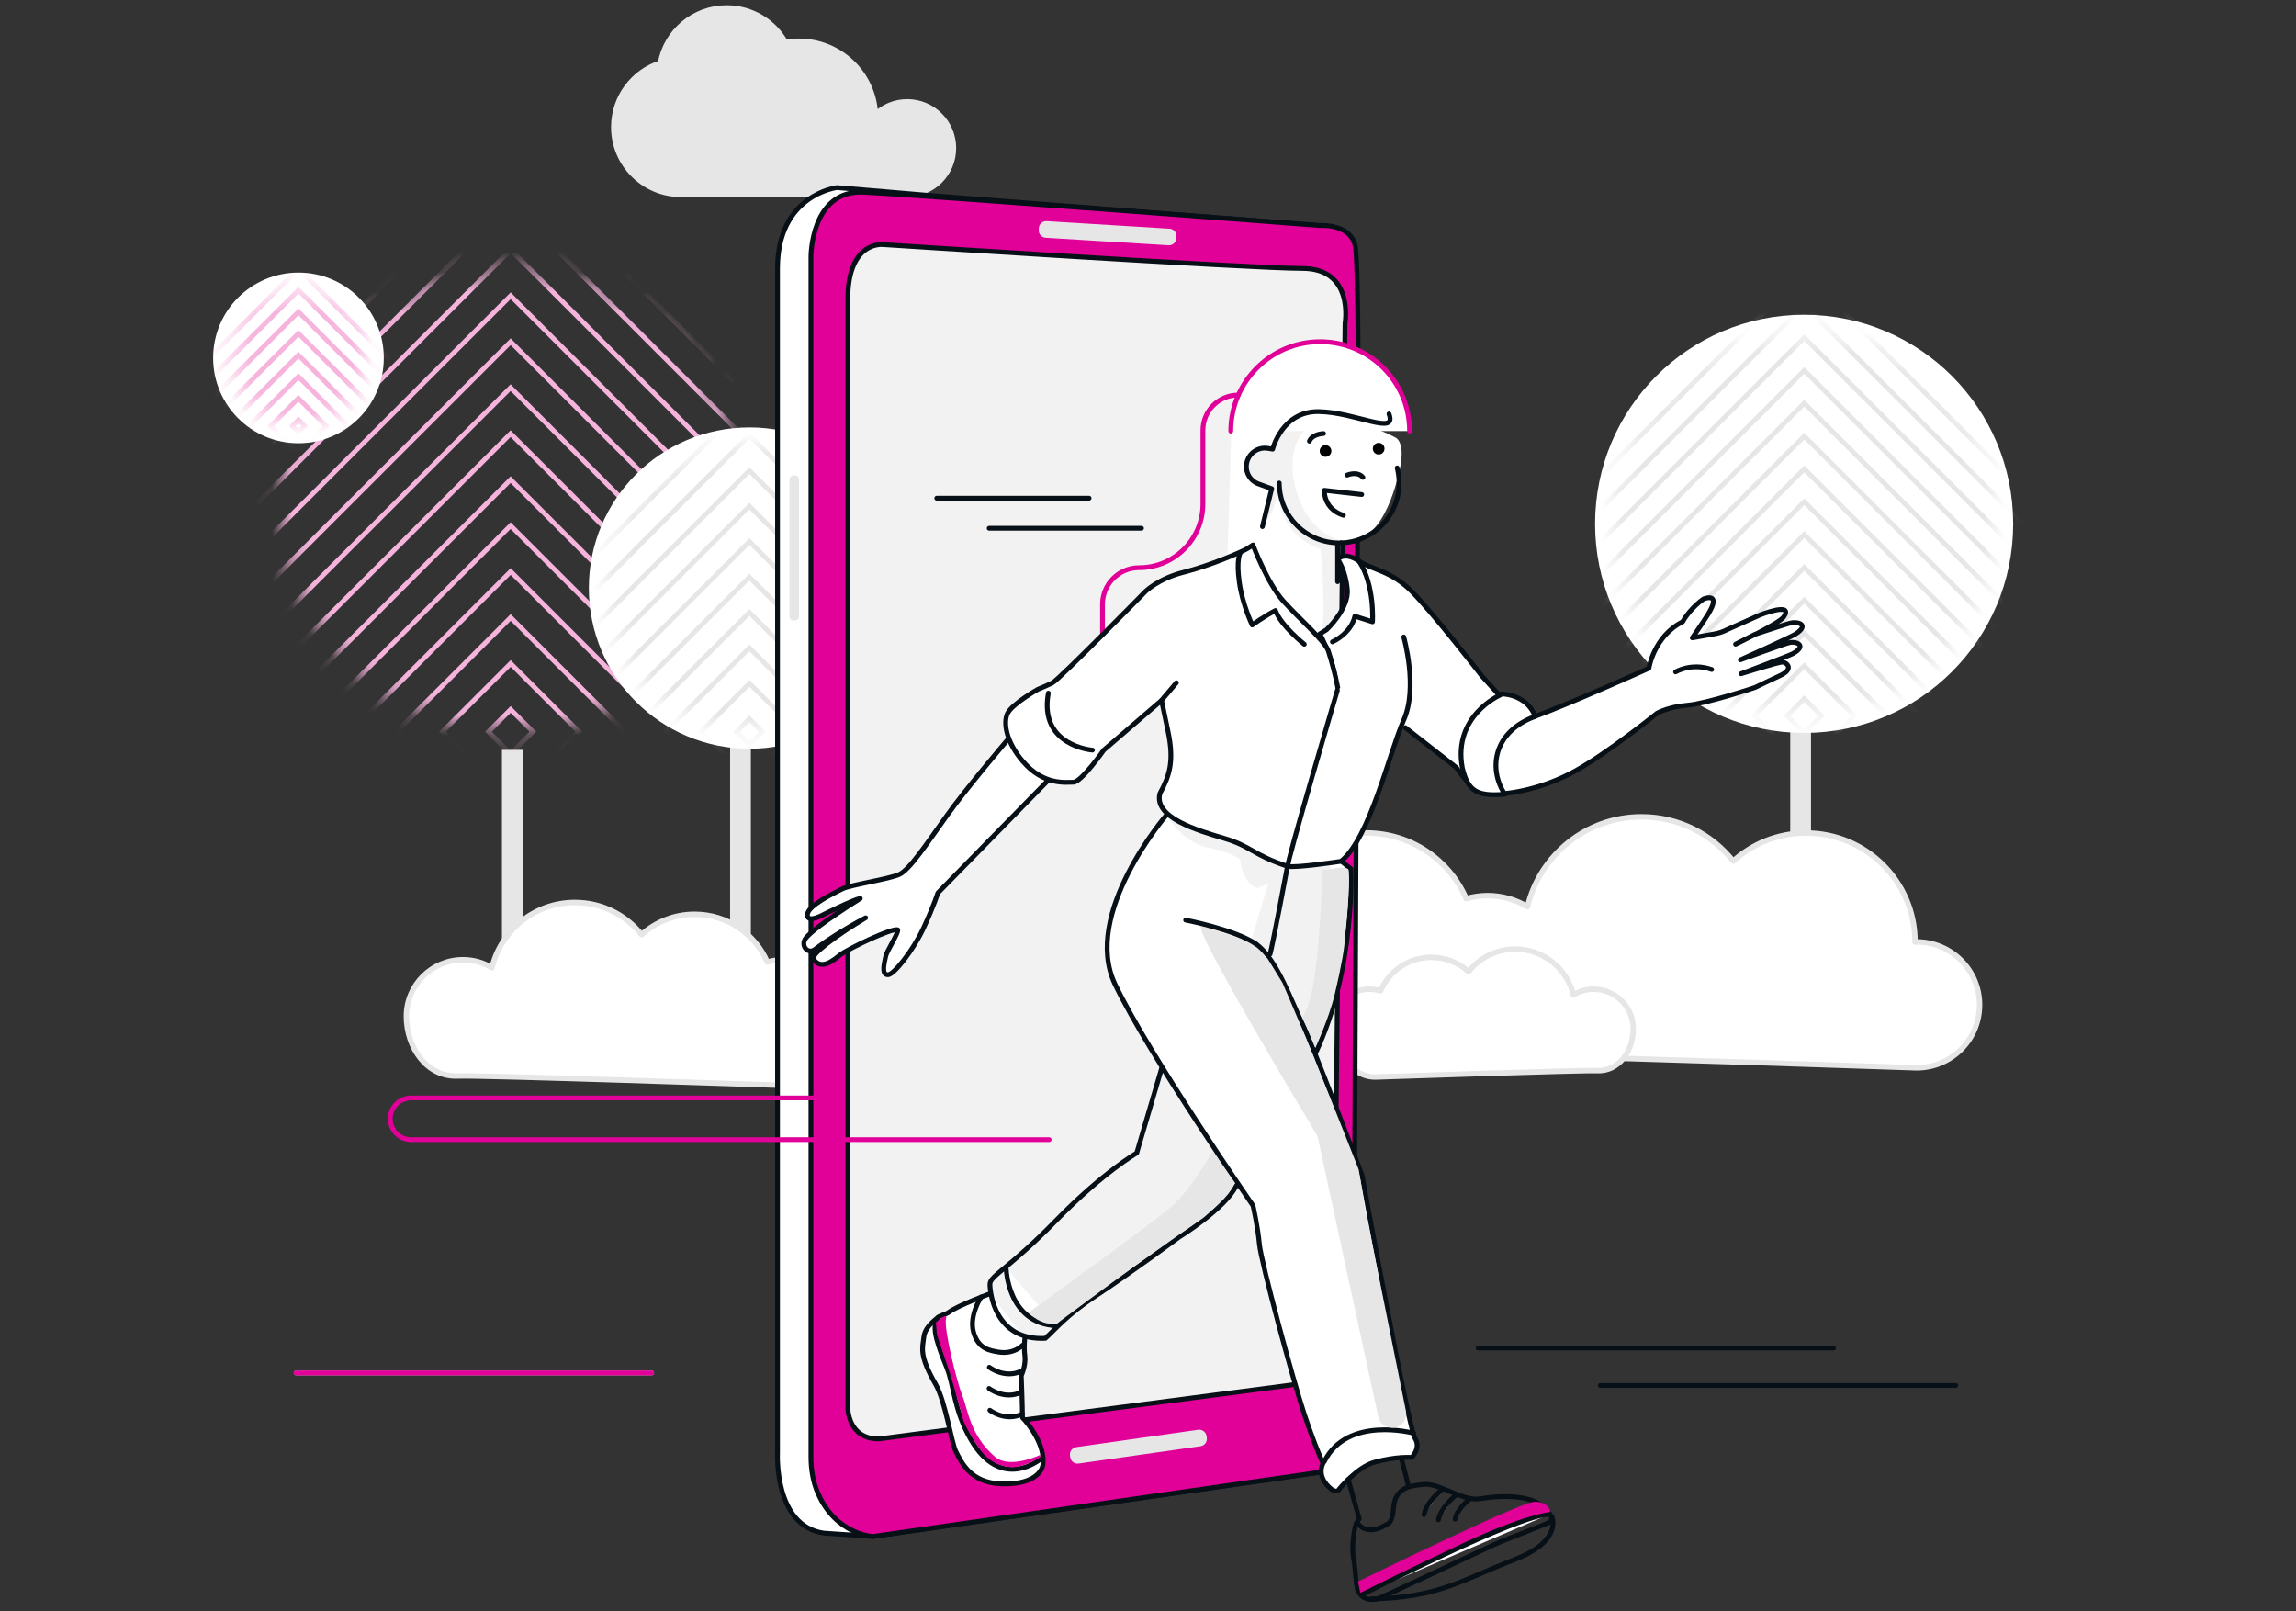 <svg width="114" height="80" viewBox="0 0 114 80" fill="none" xmlns="http://www.w3.org/2000/svg">
<rect x="0" y="0" width="114" height="80" fill="#333333" stroke="none"/>
<path d="M25.438 37.228V50.937" stroke="#E6E6E6" stroke-width="1.031" stroke-miterlimit="10"/>
<path d="M36.766 35.694V50.937" stroke="#E6E6E6" stroke-width="1.031" stroke-miterlimit="10"/>
<mask id="mask0_2827_15665" style="mask-type:luminance" maskUnits="userSpaceOnUse" x="13" y="13" width="24" height="24">
<path d="M25.354 36.324C31.692 36.324 36.829 31.187 36.829 24.849C36.829 18.512 31.692 13.374 25.354 13.374C19.017 13.374 13.879 18.512 13.879 24.849C13.879 31.187 19.017 36.324 25.354 36.324Z" fill="white"/>
</mask>
<g mask="url(#mask0_2827_15665)">
<path d="M25.355 7.834L-3.138 36.327L25.355 64.819L53.848 36.327L25.355 7.834Z" stroke="#F6B4DD" stroke-width="0.238" stroke-miterlimit="10"/>
<path d="M25.355 10.117L-0.855 36.327L25.355 62.536L51.565 36.327L25.355 10.117Z" stroke="#F6B4DD" stroke-width="0.238" stroke-miterlimit="10"/>
<path d="M25.355 12.4L1.428 36.327L25.355 60.253L49.282 36.327L25.355 12.4Z" stroke="#F6B4DD" stroke-width="0.238" stroke-miterlimit="10"/>
<path d="M25.355 14.683L3.711 36.327L25.355 57.97L46.999 36.327L25.355 14.683Z" stroke="#F6B4DD" stroke-width="0.238" stroke-miterlimit="10"/>
<path d="M25.355 16.966L5.994 36.327L25.355 55.687L44.715 36.327L25.355 16.966Z" stroke="#F6B4DD" stroke-width="0.238" stroke-miterlimit="10"/>
<path d="M25.352 19.246L8.272 36.327L25.352 53.407L42.433 36.327L25.352 19.246Z" stroke="#F6B4DD" stroke-width="0.238" stroke-miterlimit="10"/>
<path d="M25.352 21.529L10.555 36.327L25.352 51.124L40.15 36.327L25.352 21.529Z" stroke="#F6B4DD" stroke-width="0.238" stroke-miterlimit="10"/>
<path d="M25.352 23.812L12.838 36.327L25.352 48.841L37.867 36.327L25.352 23.812Z" stroke="#F6B4DD" stroke-width="0.238" stroke-miterlimit="10"/>
<path d="M25.352 26.095L15.121 36.327L25.352 46.558L35.584 36.327L25.352 26.095Z" stroke="#F6B4DD" stroke-width="0.238" stroke-miterlimit="10"/>
<path d="M25.355 28.375L17.404 36.327L25.355 44.278L33.306 36.327L25.355 28.375Z" stroke="#F6B4DD" stroke-width="0.238" stroke-miterlimit="10"/>
<path d="M25.355 30.658L19.687 36.327L25.355 41.995L31.023 36.327L25.355 30.658Z" stroke="#F6B4DD" stroke-width="0.238" stroke-miterlimit="10"/>
<path d="M25.355 32.941L21.97 36.327L25.355 39.712L28.74 36.327L25.355 32.941Z" stroke="#F6B4DD" stroke-width="0.238" stroke-miterlimit="10"/>
<path d="M25.355 35.224L24.253 36.327L25.355 37.429L26.457 36.327L25.355 35.224Z" stroke="#F6B4DD" stroke-width="0.238" stroke-miterlimit="10"/>
</g>
<path d="M37.214 36.32C41.148 36.32 44.337 33.131 44.337 29.196C44.337 25.262 41.148 22.073 37.214 22.073C33.279 22.073 30.09 25.262 30.09 29.196C30.09 33.131 33.279 36.32 37.214 36.32Z" fill="white" stroke="white" stroke-width="1.706" stroke-miterlimit="10"/>
<mask id="mask1_2827_15665" style="mask-type:luminance" maskUnits="userSpaceOnUse" x="30" y="22" width="15" height="15">
<path d="M37.21 36.324C41.146 36.324 44.337 33.133 44.337 29.197C44.337 25.26 41.146 22.069 37.21 22.069C33.273 22.069 30.082 25.26 30.082 29.197C30.082 33.133 33.273 36.324 37.21 36.324Z" fill="white"/>
</mask>
<g mask="url(#mask1_2827_15665)">
<path d="M37.212 19.847L20.735 36.325L37.212 52.802L53.69 36.325L37.212 19.847Z" stroke="#E6E6E6" stroke-width="0.238" stroke-miterlimit="10"/>
<path d="M37.21 21.611L22.494 36.328L37.21 51.044L51.926 36.328L37.21 21.611Z" stroke="#E6E6E6" stroke-width="0.238" stroke-miterlimit="10"/>
<path d="M37.21 23.367L24.252 36.325L37.21 49.282L50.167 36.325L37.21 23.367Z" stroke="#E6E6E6" stroke-width="0.238" stroke-miterlimit="10"/>
<path d="M37.209 25.128L26.013 36.325L37.209 47.521L48.406 36.325L37.209 25.128Z" stroke="#E6E6E6" stroke-width="0.238" stroke-miterlimit="10"/>
<path d="M37.213 26.887L27.775 36.325L37.213 45.763L46.65 36.325L37.213 26.887Z" stroke="#E6E6E6" stroke-width="0.238" stroke-miterlimit="10"/>
<path d="M37.21 28.651L29.533 36.328L37.21 44.004L44.886 36.328L37.21 28.651Z" stroke="#E6E6E6" stroke-width="0.238" stroke-miterlimit="10"/>
<path d="M37.209 30.407L31.291 36.325L37.209 42.243L43.127 36.325L37.209 30.407Z" stroke="#E6E6E6" stroke-width="0.238" stroke-miterlimit="10"/>
<path d="M37.21 32.168L33.053 36.325L37.21 40.481L41.366 36.325L37.21 32.168Z" stroke="#E6E6E6" stroke-width="0.238" stroke-miterlimit="10"/>
<path d="M37.212 33.927L34.815 36.325L37.212 38.723L39.611 36.325L37.212 33.927Z" stroke="#E6E6E6" stroke-width="0.238" stroke-miterlimit="10"/>
<path d="M37.209 35.691L36.573 36.328L37.209 36.964L37.846 36.328L37.209 35.691Z" stroke="#E6E6E6" stroke-width="0.238" stroke-miterlimit="10"/>
</g>
<path d="M14.819 21.153C16.688 21.153 18.203 19.638 18.203 17.77C18.203 15.901 16.688 14.386 14.819 14.386C12.951 14.386 11.436 15.901 11.436 17.77C11.436 19.638 12.951 21.153 14.819 21.153Z" fill="white" stroke="white" stroke-width="1.706" stroke-miterlimit="10"/>
<mask id="mask2_2827_15665" style="mask-type:luminance" maskUnits="userSpaceOnUse" x="11" y="14" width="8" height="8">
<path d="M14.819 21.153C16.688 21.153 18.203 19.638 18.203 17.77C18.203 15.901 16.688 14.386 14.819 14.386C12.951 14.386 11.436 15.901 11.436 17.77C11.436 19.638 12.951 21.153 14.819 21.153Z" fill="white"/>
</mask>
<g mask="url(#mask2_2827_15665)">
<path d="M14.818 13.334L6.996 21.156L14.818 28.978L22.64 21.156L14.818 13.334Z" stroke="#F6B4DD" stroke-width="0.238" stroke-miterlimit="10"/>
<path d="M14.818 14.405L8.07 21.153L14.818 27.901L21.566 21.153L14.818 14.405Z" stroke="#F6B4DD" stroke-width="0.238" stroke-miterlimit="10"/>
<path d="M14.818 15.482L9.144 21.156L14.818 26.83L20.492 21.156L14.818 15.482Z" stroke="#F6B4DD" stroke-width="0.238" stroke-miterlimit="10"/>
<path d="M14.818 16.553L10.218 21.153L14.818 25.753L19.418 21.153L14.818 16.553Z" stroke="#F6B4DD" stroke-width="0.238" stroke-miterlimit="10"/>
<path d="M14.818 17.63L11.293 21.156L14.818 24.681L18.343 21.156L14.818 17.63Z" stroke="#F6B4DD" stroke-width="0.238" stroke-miterlimit="10"/>
<path d="M14.818 18.701L12.367 21.153L14.818 23.604L17.269 21.153L14.818 18.701Z" stroke="#F6B4DD" stroke-width="0.238" stroke-miterlimit="10"/>
<path d="M14.815 19.776L13.438 21.153L14.815 22.53L16.192 21.153L14.815 19.776Z" stroke="#F6B4DD" stroke-width="0.238" stroke-miterlimit="10"/>
<path d="M14.818 20.85L14.515 21.153L14.818 21.456L15.121 21.153L14.818 20.85Z" stroke="#F6B4DD" stroke-width="0.238" stroke-miterlimit="10"/>
</g>
<path d="M89.404 32.235V46.76" stroke="#E6E6E6" stroke-width="1.031" stroke-miterlimit="10"/>
<path d="M89.578 35.535C94.84 35.535 99.105 31.27 99.105 26.008C99.105 20.746 94.84 16.48 89.578 16.48C84.316 16.48 80.051 20.746 80.051 26.008C80.051 31.27 84.316 35.535 89.578 35.535Z" fill="white" stroke="white" stroke-width="1.706" stroke-miterlimit="10"/>
<mask id="mask3_2827_15665" style="mask-type:luminance" maskUnits="userSpaceOnUse" x="80" y="16" width="20" height="20">
<path d="M89.582 35.539C94.846 35.539 99.113 31.272 99.113 26.008C99.113 20.744 94.846 16.477 89.582 16.477C84.318 16.477 80.051 20.744 80.051 26.008C80.051 31.272 84.318 35.539 89.582 35.539Z" fill="white"/>
</mask>
<g mask="url(#mask3_2827_15665)">
<path d="M89.585 13.502L67.548 35.538L89.585 57.575L111.621 35.538L89.585 13.502Z" stroke="#E6E6E6" stroke-width="0.238" stroke-miterlimit="10"/>
<path d="M89.588 15.131L69.181 35.538L89.588 55.945L109.994 35.538L89.588 15.131Z" stroke="#E6E6E6" stroke-width="0.238" stroke-miterlimit="10"/>
<path d="M89.585 16.761L70.807 35.538L89.585 54.315L108.362 35.538L89.585 16.761Z" stroke="#E6E6E6" stroke-width="0.238" stroke-miterlimit="10"/>
<path d="M89.585 18.393L72.437 35.541L89.585 52.689L106.733 35.541L89.585 18.393Z" stroke="#E6E6E6" stroke-width="0.238" stroke-miterlimit="10"/>
<path d="M89.585 20.02L74.066 35.538L89.585 51.056L105.103 35.538L89.585 20.02Z" stroke="#E6E6E6" stroke-width="0.238" stroke-miterlimit="10"/>
<path d="M89.585 21.652L75.696 35.541L89.585 49.43L103.473 35.541L89.585 21.652Z" stroke="#E6E6E6" stroke-width="0.238" stroke-miterlimit="10"/>
<path d="M89.585 23.279L77.325 35.538L89.585 47.797L101.844 35.538L89.585 23.279Z" stroke="#E6E6E6" stroke-width="0.238" stroke-miterlimit="10"/>
<path d="M89.585 24.911L78.955 35.541L89.585 46.171L100.215 35.541L89.585 24.911Z" stroke="#E6E6E6" stroke-width="0.238" stroke-miterlimit="10"/>
<path d="M89.585 26.538L80.585 35.538L89.585 44.538L98.585 35.538L89.585 26.538Z" stroke="#E6E6E6" stroke-width="0.238" stroke-miterlimit="10"/>
<path d="M89.585 28.17L82.214 35.541L89.585 42.912L96.955 35.541L89.585 28.17Z" stroke="#E6E6E6" stroke-width="0.238" stroke-miterlimit="10"/>
<path d="M89.585 29.797L83.844 35.538L89.585 41.279L95.326 35.538L89.585 29.797Z" stroke="#E6E6E6" stroke-width="0.238" stroke-miterlimit="10"/>
<path d="M89.585 31.429L85.473 35.541L89.585 39.653L93.697 35.541L89.585 31.429Z" stroke="#E6E6E6" stroke-width="0.238" stroke-miterlimit="10"/>
<path d="M89.584 33.056L87.102 35.538L89.584 38.02L92.066 35.538L89.584 33.056Z" stroke="#E6E6E6" stroke-width="0.238" stroke-miterlimit="10"/>
<path d="M89.585 34.688L88.732 35.541L89.585 36.394L90.437 35.541L89.585 34.688Z" stroke="#E6E6E6" stroke-width="0.238" stroke-miterlimit="10"/>
</g>
<path d="M73.388 66.929H91.038" stroke="#081017" stroke-width="0.238" stroke-linecap="round" stroke-linejoin="round"/>
<path d="M79.456 68.786H97.107" stroke="#081017" stroke-width="0.238" stroke-linecap="round" stroke-linejoin="round"/>
<path d="M14.704 68.163H32.355" stroke="#F6B4DD" stroke-width="0.238" stroke-linecap="round" stroke-linejoin="round"/>
<path d="M14.704 68.163H32.355" stroke="#E10098" stroke-width="0.238" stroke-linecap="round" stroke-linejoin="round"/>
<path d="M32.795 3.133C33.077 1.575 34.441 0.393 36.079 0.393C37.333 0.393 38.427 1.083 38.998 2.106C39.217 2.066 39.439 2.047 39.665 2.047C41.712 2.047 43.377 3.661 43.465 5.688C43.877 5.299 44.432 5.057 45.043 5.057C46.312 5.057 47.34 6.084 47.34 7.354C47.34 8.623 46.312 9.65 45.043 9.65H33.814C31.97 9.65 30.475 8.155 30.475 6.31C30.475 4.819 31.45 3.558 32.799 3.129L32.795 3.133Z" fill="#E6E6E6" stroke="#E6E6E6" stroke-width="0.27" stroke-linecap="round" stroke-linejoin="round"/>
<path d="M95.163 46.772C95.135 46.772 95.112 46.772 95.084 46.772V46.764C95.084 43.778 92.664 41.358 89.677 41.358C88.285 41.358 87.016 41.886 86.056 42.75C84.989 41.41 83.347 40.553 81.503 40.553C78.758 40.553 76.454 42.457 75.843 45.015C75.264 44.67 74.589 44.464 73.863 44.464C73.495 44.464 73.138 44.519 72.8 44.614C71.972 42.699 70.064 41.354 67.842 41.354C66.45 41.354 65.181 41.882 64.221 42.746C63.154 41.406 61.512 40.549 59.668 40.549C56.923 40.549 54.618 42.453 54.008 45.011C53.428 44.666 52.754 44.46 52.028 44.46C49.894 44.46 48.165 46.189 48.165 48.323C48.165 50.457 49.569 52.508 51.699 52.392C53.016 52.325 73.324 53.015 73.324 53.015C74.018 53.015 74.657 52.785 75.176 52.404C80.293 52.508 95.163 53.015 95.163 53.015C96.888 53.015 98.289 51.615 98.289 49.89C98.289 48.164 96.888 46.764 95.163 46.764V46.772Z" fill="white" stroke="#E6E6E6" stroke-width="0.27" stroke-linecap="round" stroke-linejoin="round"/>
<path d="M54.361 49.334C54.361 49.334 54.325 49.334 54.305 49.334C54.305 49.334 54.305 49.33 54.305 49.326C54.305 47.157 52.544 45.396 50.374 45.396C49.363 45.396 48.439 45.78 47.741 46.407C46.963 45.431 45.77 44.809 44.429 44.809C42.43 44.809 40.756 46.193 40.312 48.053C39.891 47.799 39.4 47.653 38.872 47.653C38.602 47.653 38.344 47.692 38.099 47.764C37.496 46.367 36.107 45.392 34.489 45.392C33.478 45.392 32.553 45.776 31.855 46.403C31.078 45.427 29.884 44.805 28.543 44.805C26.544 44.805 24.87 46.189 24.426 48.049C24.006 47.795 23.514 47.649 22.986 47.649C21.436 47.649 20.178 48.906 20.178 50.457C20.178 52.008 21.198 53.499 22.748 53.42C23.704 53.368 38.479 53.872 38.479 53.872C38.983 53.872 39.447 53.705 39.824 53.428C43.544 53.503 54.361 53.872 54.361 53.872C55.618 53.872 56.638 52.852 56.638 51.595C56.638 50.338 55.618 49.319 54.361 49.319V49.334Z" fill="white" stroke="#E6E6E6" stroke-width="0.27" stroke-linecap="round" stroke-linejoin="round"/>
<path d="M57.153 50.286C57.153 50.286 57.181 50.286 57.193 50.286C57.193 50.286 57.193 50.286 57.193 50.282C57.193 48.763 58.426 47.53 59.945 47.53C60.655 47.53 61.302 47.799 61.79 48.24C62.333 47.557 63.17 47.121 64.11 47.121C65.51 47.121 66.68 48.089 66.994 49.394C67.287 49.215 67.632 49.112 68.001 49.112C68.188 49.112 68.37 49.14 68.545 49.192C68.969 48.216 69.941 47.53 71.071 47.53C71.781 47.53 72.428 47.799 72.916 48.24C73.459 47.557 74.296 47.121 75.236 47.121C76.636 47.121 77.806 48.089 78.12 49.394C78.413 49.215 78.758 49.112 79.127 49.112C80.214 49.112 81.094 49.993 81.094 51.08C81.094 52.166 80.38 53.209 79.294 53.154C78.623 53.118 68.279 53.471 68.279 53.471C67.926 53.471 67.601 53.356 67.335 53.162C64.729 53.214 57.153 53.471 57.153 53.471C56.273 53.471 55.559 52.757 55.559 51.877C55.559 50.996 56.273 50.282 57.153 50.282V50.286Z" fill="white" stroke="#E6E6E6" stroke-width="0.27" stroke-linecap="round" stroke-linejoin="round"/>
<path d="M65.974 22.743C66.094 22.743 66.192 22.646 66.192 22.525C66.192 22.405 66.094 22.307 65.974 22.307C65.853 22.307 65.756 22.405 65.756 22.525C65.756 22.646 65.853 22.743 65.974 22.743Z" fill="black"/>
<path d="M67.275 63.26L67.192 72.855L43.334 76.282L40.903 76.115C38.424 75.762 38.606 72.149 38.606 72.149V13.327C38.606 9.666 41.557 9.313 41.557 9.313L45.992 9.69L65.538 11.205" fill="white"/>
<path d="M67.275 63.26L67.192 72.855L43.334 76.282L40.903 76.115C38.424 75.762 38.606 72.149 38.606 72.149V13.327C38.606 9.666 41.557 9.313 41.557 9.313L45.992 9.69L65.538 11.205" stroke="#081017" stroke-width="0.238" stroke-linecap="round" stroke-linejoin="round"/>
<path d="M40.621 74.16C40.367 73.585 40.264 72.954 40.264 72.324V12.732C40.264 12.732 40.264 9.424 42.862 9.543C45.46 9.662 65.542 11.197 65.542 11.197C65.542 11.197 67.196 11.078 67.315 12.379C67.434 13.68 67.434 18.285 67.434 18.285L67.196 72.855L43.338 76.282C43.338 76.282 41.517 76.195 40.625 74.164L40.621 74.16Z" fill="#E10098" stroke="#081017" stroke-width="0.238" stroke-linecap="round" stroke-linejoin="round"/>
<path d="M39.462 23.6H39.411C39.295 23.6 39.201 23.694 39.201 23.81V30.597C39.201 30.713 39.295 30.807 39.411 30.807H39.462C39.579 30.807 39.673 30.713 39.673 30.597V23.81C39.673 23.694 39.579 23.6 39.462 23.6Z" fill="#E6E6E6"/>
<path d="M58.07 11.354L51.969 10.98C51.765 10.968 51.59 11.123 51.578 11.326L51.573 11.413C51.56 11.617 51.715 11.792 51.918 11.804L58.019 12.177C58.223 12.19 58.398 12.035 58.41 11.832L58.415 11.744C58.428 11.541 58.273 11.366 58.07 11.354Z" fill="#E6E6E6"/>
<path d="M59.491 70.984L53.439 71.846C53.238 71.874 53.097 72.061 53.126 72.263L53.139 72.349C53.167 72.551 53.354 72.691 53.556 72.662L59.607 71.801C59.809 71.772 59.949 71.586 59.92 71.384L59.908 71.297C59.879 71.096 59.692 70.956 59.491 70.984Z" fill="#E6E6E6"/>
<path d="M43.631 71.439L66.192 68.488L66.783 16.044C66.783 16.044 67.255 13.327 64.657 13.327C62.059 13.327 43.869 12.145 43.869 12.145C43.869 12.145 42.096 11.907 42.096 14.862V69.904C42.096 69.904 42.096 71.439 43.631 71.439Z" fill="#F2F2F2" stroke="#081017" stroke-width="0.238" stroke-linecap="round" stroke-linejoin="round"/>
<path d="M62.52 19.788L61.147 21.085L60.945 27.697L62.214 27.047C62.214 27.047 63.182 29.958 65.066 31.18C65.371 31.56 65.193 31.838 65.55 31.473C65.907 31.108 65.574 27.265 65.574 27.265C65.574 27.265 63.487 26.654 63.487 24.365C63.031 26.198 62.698 25.865 62.698 25.865L63.142 24.262C63.142 24.262 61.401 23.957 62.111 22.584C62.543 22.152 63.19 22.299 63.19 22.299L64.066 20.145L62.516 19.788H62.52Z" fill="white"/>
<path d="M46.511 24.734H54.075" stroke="#081017" stroke-width="0.238" stroke-linecap="round" stroke-linejoin="round"/>
<path d="M49.113 26.226H56.677" stroke="#081017" stroke-width="0.238" stroke-linecap="round" stroke-linejoin="round"/>
<path d="M69.31 21.736C69.31 21.736 69.786 21.954 69.508 23.259C69.231 24.564 68.342 27.59 66.224 26.718C64.106 25.845 63.416 21.89 65.177 21.141C66.938 20.391 69.31 21.736 69.31 21.736Z" fill="white"/>
<path d="M61.111 21.403C61.111 18.951 63.098 16.964 65.549 16.964C68.001 16.964 69.988 18.951 69.988 21.403" fill="white"/>
<path d="M61.111 21.403C61.111 18.951 63.098 16.964 65.549 16.964C68.001 16.964 69.988 18.951 69.988 21.403" stroke="#E10098" stroke-width="0.238" stroke-linecap="round" stroke-linejoin="round"/>
<path d="M58.021 40.596C58.021 40.596 58.684 41.81 59.977 42.08C61.27 42.349 61.571 42.679 61.571 42.679C61.571 42.679 61.686 43.9 62.448 44.087L62.975 43.877L62.138 46.637L58.87 43.119C58.87 43.119 57.764 41.068 58.017 40.592L58.021 40.596Z" fill="white"/>
<path d="M54.741 32.322V30.002C54.741 28.998 55.554 28.185 56.558 28.185C58.307 28.185 59.727 26.765 59.727 25.016V21.363C59.727 20.399 60.508 19.614 61.476 19.614" stroke="#E10098" stroke-width="0.238" stroke-linecap="round" stroke-linejoin="round"/>
<path d="M65.319 52.289C67.311 48.069 67.073 43.13 67.073 43.13C67.073 43.13 66.331 42.587 66.124 42.25" fill="white"/>
<path d="M65.319 52.289C67.311 48.069 67.073 43.13 67.073 43.13C67.073 43.13 66.331 42.587 66.124 42.25" stroke="#081017" stroke-width="0.238" stroke-linecap="round" stroke-linejoin="round"/>
<path d="M69.778 36.126L72.324 38.117C72.324 38.117 73.106 39.434 74.061 39.434C75.017 39.434 76.624 39.152 78.214 38.276C79.809 37.399 82.276 35.408 82.276 35.408C82.276 35.408 82.835 35.091 83.787 35.011C84.739 34.932 87.131 34.135 87.131 34.135C87.131 34.135 88.206 33.619 88.353 33.556C89.15 33.199 88.67 32.87 88.491 32.87C88.313 32.87 86.445 33.449 86.445 33.449C86.445 33.449 88.848 32.548 89.023 32.449C89.741 32.041 89.189 31.846 88.892 31.894C88.686 31.926 86.413 32.758 86.413 32.758C86.413 32.758 88.932 31.628 89.162 31.473C89.891 30.989 89.213 30.843 88.884 30.934C88.555 31.025 87.135 31.493 87.135 31.493L86.175 31.981C86.175 31.981 88.341 30.954 88.563 30.629C89.09 29.859 87.393 30.529 87.393 30.529L85.758 31.259C85.568 31.358 85.366 31.426 85.156 31.465L84.025 31.668C84.025 31.668 84.58 30.87 84.822 30.474C85.497 29.359 84.584 29.736 84.584 29.736C84.584 29.736 83.946 30.157 83.545 30.87C82.113 31.588 81.871 33.179 81.871 33.179C81.871 33.179 77.968 34.932 76.219 35.567C75.263 34.532 74.387 34.452 74.387 34.452L73.59 33.576C73.59 33.576 71.122 30.391 70.087 29.355C69.052 28.32 68.175 28.32 67.457 27.844C66.74 27.368 66.422 27.765 66.422 27.765C66.422 27.765 66.819 28.324 66.898 29.276C66.978 30.228 65.863 31.267 65.863 31.267L65.534 31.469C65.534 31.469 66.367 32.996 66.367 34.377" fill="white"/>
<path d="M69.778 36.126L72.324 38.117C72.324 38.117 73.106 39.434 74.061 39.434C75.017 39.434 76.624 39.152 78.214 38.276C79.809 37.399 82.276 35.408 82.276 35.408C82.276 35.408 82.835 35.091 83.787 35.011C84.739 34.932 87.131 34.135 87.131 34.135C87.131 34.135 88.206 33.619 88.353 33.556C89.15 33.199 88.67 32.87 88.491 32.87C88.313 32.87 86.445 33.449 86.445 33.449C86.445 33.449 88.848 32.548 89.023 32.449C89.741 32.041 89.189 31.846 88.892 31.894C88.686 31.926 86.413 32.758 86.413 32.758C86.413 32.758 88.932 31.628 89.162 31.473C89.891 30.989 89.213 30.843 88.884 30.934C88.555 31.025 87.135 31.493 87.135 31.493L86.175 31.981C86.175 31.981 88.341 30.954 88.563 30.629C89.09 29.859 87.393 30.529 87.393 30.529L85.758 31.259C85.568 31.358 85.366 31.426 85.156 31.465L84.025 31.668C84.025 31.668 84.58 30.87 84.822 30.474C85.497 29.359 84.584 29.736 84.584 29.736C84.584 29.736 83.946 30.157 83.545 30.87C82.113 31.588 81.871 33.179 81.871 33.179C81.871 33.179 77.968 34.932 76.219 35.567C75.263 34.532 74.387 34.452 74.387 34.452L73.59 33.576C73.59 33.576 71.122 30.391 70.087 29.355C69.052 28.32 68.175 28.32 67.457 27.844C66.74 27.368 66.422 27.765 66.422 27.765C66.422 27.765 66.819 28.324 66.898 29.276C66.978 30.228 65.863 31.267 65.863 31.267L65.534 31.469C65.534 31.469 66.367 32.996 66.367 34.377" stroke="#081017" stroke-width="0.238" stroke-linecap="round" stroke-linejoin="round"/>
<path d="M49.161 64.228C49.161 64.228 47.582 64.799 47.102 65.156C46.983 65.243 46.706 65.307 46.587 65.398C46.23 65.676 45.912 65.981 45.869 66.386C45.809 66.925 45.619 67.278 46.46 68.734C46.932 69.551 47.245 71.633 47.455 72.05C47.749 72.637 48.201 73.609 49.692 73.668C51.184 73.728 51.727 73.144 51.782 72.712C51.906 71.756 51.065 70.681 50.767 70.384C50.767 69.844 50.708 68.294 50.708 68.294C50.708 68.294 50.946 67.794 50.886 67.318C50.827 66.842 50.886 66.441 50.886 66.441" fill="white"/>
<path d="M49.161 64.228C49.161 64.228 47.582 64.799 47.102 65.156C46.983 65.243 46.706 65.307 46.587 65.398C46.23 65.676 45.912 65.981 45.869 66.386C45.809 66.925 45.619 67.278 46.46 68.734C46.932 69.551 47.245 71.633 47.455 72.05C47.749 72.637 48.201 73.609 49.692 73.668C51.184 73.728 51.727 73.144 51.782 72.712C51.906 71.756 51.065 70.681 50.767 70.384C50.767 69.844 50.708 68.294 50.708 68.294C50.708 68.294 50.946 67.794 50.886 67.318C50.827 66.842 50.886 66.441 50.886 66.441" stroke="#081017" stroke-width="0.238" stroke-linecap="round" stroke-linejoin="round"/>
<path d="M50.069 36.681C50.069 36.681 47.998 39.109 47.003 40.505C46.007 41.897 45.17 43.174 44.655 43.412C44.139 43.65 42.227 43.928 41.827 44.13C41.426 44.332 40.165 44.935 40.093 45.372C40.018 45.855 40.791 45.455 40.791 45.455C40.791 45.455 42.398 44.646 42.715 44.606C40.775 45.84 40.276 46.276 40.034 46.546C39.705 46.91 40.101 47.414 40.458 47.137C40.815 46.859 41.807 46.181 42.981 45.566C41.509 46.443 40.248 47.402 40.383 47.609C40.775 48.2 41.374 47.676 41.715 47.41C42.124 47.093 44.333 46.042 44.575 46.165C44.615 46.324 44.016 47.24 43.976 47.478C43.937 47.716 43.715 48.41 44.095 48.394C44.385 48.382 45.329 47.2 45.849 46.086C46.368 44.971 46.566 44.332 46.566 44.332L52.139 38.641" fill="white"/>
<path d="M50.069 36.681C50.069 36.681 47.998 39.109 47.003 40.505C46.007 41.897 45.17 43.174 44.655 43.412C44.139 43.65 42.227 43.928 41.827 44.13C41.426 44.332 40.165 44.935 40.093 45.372C40.018 45.855 40.791 45.455 40.791 45.455C40.791 45.455 42.398 44.646 42.715 44.606C40.775 45.84 40.276 46.276 40.034 46.546C39.705 46.91 40.101 47.414 40.458 47.137C40.815 46.859 41.807 46.181 42.981 45.566C41.509 46.443 40.248 47.402 40.383 47.609C40.775 48.2 41.374 47.676 41.715 47.41C42.124 47.093 44.333 46.042 44.575 46.165C44.615 46.324 44.016 47.24 43.976 47.478C43.937 47.716 43.715 48.41 44.095 48.394C44.385 48.382 45.329 47.2 45.849 46.086C46.368 44.971 46.566 44.332 46.566 44.332L52.139 38.641" stroke="#081017" stroke-width="0.238" stroke-linecap="round" stroke-linejoin="round"/>
<path d="M57.922 40.458C57.922 40.458 53.69 45.364 55.364 48.866C57.038 52.369 62.214 59.857 62.214 59.857C62.214 59.857 62.452 60.892 62.531 61.769C62.611 62.646 64.205 68.54 64.76 70.21C65.32 71.883 65.692 72.653 65.692 72.653C65.692 72.653 65.395 73.157 65.875 73.712C66.355 74.267 66.498 73.926 66.498 73.926C66.498 73.926 67.382 72.835 68.243 72.597C69.341 72.292 70.095 72.359 70.095 72.359C70.095 72.359 70.571 71.883 70.254 71.403C69.936 70.924 67.624 58.342 67.624 58.342C67.624 58.342 65.157 51.813 64.677 50.858C64.197 49.902 63.404 47.593 62.369 46.875" fill="white"/>
<path d="M57.922 40.458C57.922 40.458 53.69 45.364 55.364 48.866C57.038 52.369 62.214 59.857 62.214 59.857C62.214 59.857 62.452 60.892 62.531 61.769C62.611 62.646 64.205 68.54 64.76 70.21C65.32 71.883 65.692 72.653 65.692 72.653C65.692 72.653 65.395 73.157 65.875 73.712C66.355 74.267 66.498 73.926 66.498 73.926C66.498 73.926 67.382 72.835 68.243 72.597C69.341 72.292 70.095 72.359 70.095 72.359C70.095 72.359 70.571 71.883 70.254 71.403C69.936 70.924 67.624 58.342 67.624 58.342C67.624 58.342 65.157 51.813 64.677 50.858C64.197 49.902 63.404 47.593 62.369 46.875" stroke="#081017" stroke-width="0.238" stroke-linecap="round" stroke-linejoin="round"/>
<path d="M63.876 42.992C62.206 42.437 62.134 42.02 60.778 41.619C59.421 41.219 57.276 40.584 57.593 39.39C58.069 38.514 58.311 37.796 57.989 36.285L57.672 34.773L54.804 37.24C54.804 37.24 53.69 38.835 53.293 38.835C52.897 38.835 51.814 38.998 50.786 37.8C49.973 36.856 49.791 35.888 50.029 35.412C50.267 34.936 51.54 34.218 51.54 34.218C51.54 34.218 51.619 34.186 51.734 34.139C51.877 34.079 52.08 33.988 52.258 33.901C52.575 33.742 56.875 29.363 56.875 29.363C56.875 29.363 57.514 28.725 58.787 28.407C60.06 28.09 61.734 27.372 61.972 27.213L62.21 27.055C62.21 27.055 62.928 28.966 63.721 29.843C64.514 30.72 65.803 31.85 65.95 32.31C67.62 37.506 65.712 39.715 65.712 39.715C65.712 39.715 65.783 42.52 63.872 43L63.876 42.992Z" fill="white" stroke="#081017" stroke-width="0.238" stroke-linecap="round" stroke-linejoin="round"/>
<path d="M54.241 37.241C54.241 37.241 51.572 37.042 52.052 34.413L54.241 37.241Z" fill="white"/>
<path d="M54.241 37.241C54.241 37.241 51.572 37.042 52.052 34.413" stroke="#081017" stroke-width="0.238" stroke-linecap="round" stroke-linejoin="round"/>
<path d="M70.186 71.154C70.186 71.154 66.886 70.265 65.752 72.566L70.186 71.154Z" fill="white"/>
<path d="M70.186 71.154C70.186 71.154 66.886 70.265 65.752 72.566" stroke="#081017" stroke-width="0.238" stroke-linecap="round" stroke-linejoin="round"/>
<path d="M57.684 53.015L56.439 57.247C56.439 57.247 54.765 58.203 52.437 60.591C50.108 62.979 49.152 63.34 49.152 63.756C49.152 64.173 49.39 66.564 51.901 66.445C52.377 66.029 52.916 65.311 54.467 64.296C56.018 63.28 58.529 61.428 58.529 61.428C58.529 61.428 60.845 60 61.381 58.866" stroke="#081017" stroke-width="0.238" stroke-linecap="round" stroke-linejoin="round"/>
<path d="M46.586 65.398C46.17 65.846 46.642 66.981 47.003 67.877C47.364 68.773 47.36 70.003 48.197 71.459C49.72 74.108 51.695 72.415 51.695 72.415" fill="white"/>
<path d="M46.586 65.398C46.17 65.846 46.642 66.981 47.003 67.877C47.364 68.773 47.36 70.003 48.197 71.459C49.72 74.108 51.695 72.415 51.695 72.415" stroke="#081017" stroke-width="0.238" stroke-linecap="round" stroke-linejoin="round"/>
<path d="M48.712 64.394C48.712 64.394 48.109 65.311 48.335 66.132C48.573 67.001 49.192 67.052 49.541 67.12C50.334 67.266 50.771 66.79 50.771 66.79" stroke="#081017" stroke-width="0.238" stroke-linecap="round" stroke-linejoin="round"/>
<path d="M49.121 67.881C49.121 67.881 49.898 68.48 50.735 68.06L49.121 67.881Z" fill="white"/>
<path d="M49.121 67.881C49.121 67.881 49.898 68.48 50.735 68.06" stroke="#081017" stroke-width="0.238" stroke-linecap="round" stroke-linejoin="round"/>
<path d="M49.109 68.932C49.109 68.932 49.886 69.531 50.723 69.111L49.109 68.932Z" fill="white"/>
<path d="M49.109 68.932C49.109 68.932 49.886 69.531 50.723 69.111" stroke="#081017" stroke-width="0.238" stroke-linecap="round" stroke-linejoin="round"/>
<path d="M49.148 70.015C49.148 70.015 49.926 70.614 50.763 70.194L49.148 70.015Z" fill="white"/>
<path d="M49.148 70.015C49.148 70.015 49.926 70.614 50.763 70.194" stroke="#081017" stroke-width="0.238" stroke-linecap="round" stroke-linejoin="round"/>
<path d="M66.942 73.454L67.489 75.402C67.489 75.402 67.438 75.469 67.37 75.58C67.219 75.826 67.109 76.909 67.192 77.282C67.311 77.821 67.311 78.749 67.43 78.987C67.549 79.225 67.803 79.499 68.358 79.388C68.608 79.336 74.089 76.707 74.541 76.532C75.541 76.143 76.156 75.894 76.509 75.755C77.009 75.56 77.314 75.477 76.687 74.866C76.061 74.255 74.835 74.267 74.121 74.327C73.407 74.386 73.284 74.565 72.388 74.208C71.491 73.851 71.111 73.644 70.631 73.704C70.151 73.763 69.409 73.787 69.223 74.628C69.155 74.926 69.223 75.584 68.806 75.703C68.806 75.703 68.001 76.282 67.446 75.675" stroke="#081017" stroke-width="0.238" stroke-linecap="round" stroke-linejoin="round"/>
<path d="M76.949 75.175C75.426 75.175 67.636 79.165 67.636 79.165L76.949 75.175Z" fill="white"/>
<path d="M76.949 75.175C75.426 75.175 67.636 79.165 67.636 79.165" stroke="#081017" stroke-width="0.238" stroke-linecap="round" stroke-linejoin="round"/>
<path d="M77.044 75.282C77.044 75.282 77.643 76.488 75.192 77.432C72.57 78.444 71.404 79.332 68.076 79.383" stroke="#081017" stroke-width="0.238" stroke-linecap="round" stroke-linejoin="round"/>
<path d="M72.931 74.454C72.931 74.454 72.34 74.926 72.245 75.425L72.931 74.454Z" fill="white"/>
<path d="M72.931 74.454C72.931 74.454 72.34 74.926 72.245 75.425" stroke="#081017" stroke-width="0.238" stroke-linecap="round" stroke-linejoin="round"/>
<path d="M72.285 74.231C72.285 74.231 71.539 74.83 71.42 75.457L72.285 74.231Z" fill="white"/>
<path d="M72.285 74.231C72.285 74.231 71.539 74.83 71.42 75.457" stroke="#081017" stroke-width="0.238" stroke-linecap="round" stroke-linejoin="round"/>
<path d="M71.567 73.974C71.567 73.974 70.821 74.573 70.702 75.199L71.567 73.974Z" fill="white"/>
<path d="M71.567 73.974C71.567 73.974 70.821 74.573 70.702 75.199" stroke="#081017" stroke-width="0.238" stroke-linecap="round" stroke-linejoin="round"/>
<path d="M69.575 72.375L69.936 73.791" stroke="#081017" stroke-width="0.238" stroke-linecap="round" stroke-linejoin="round"/>
<path d="M69.699 31.624C69.699 31.624 70.417 34.131 69.699 35.745C68.981 37.359 68.017 41.623 66.581 42.762C66.581 42.762 64.296 43.111 63.94 43.008C63.836 42.976 66.403 34.27 66.403 34.27" fill="white"/>
<path d="M69.699 31.624C69.699 31.624 70.417 34.131 69.699 35.745C68.981 37.359 68.017 41.623 66.581 42.762C66.581 42.762 64.296 43.111 63.94 43.008C63.836 42.976 66.403 34.27 66.403 34.27" stroke="#081017" stroke-width="0.238" stroke-linecap="round" stroke-linejoin="round"/>
<path d="M66.157 31.866C66.157 31.866 67.073 31.47 67.271 30.593L68.148 30.871C68.148 30.871 68.267 29.038 67.47 27.844" stroke="#081017" stroke-width="0.238" stroke-linecap="round" stroke-linejoin="round"/>
<path d="M83.196 33.358C83.196 33.358 83.974 32.882 84.989 33.239L83.196 33.358Z" fill="white"/>
<path d="M83.196 33.358C83.196 33.358 83.974 32.882 84.989 33.239" stroke="#081017" stroke-width="0.238" stroke-linecap="round" stroke-linejoin="round"/>
<path d="M76.227 35.567C74.156 36.324 73.879 38.153 74.716 39.43C73.323 39.549 72.883 39.271 72.606 38.117C72.129 35.531 74.486 34.508 74.486 34.508C73.926 34.468 75.671 34.174 76.227 35.567Z" fill="white" stroke="#081017" stroke-width="0.238" stroke-linecap="round" stroke-linejoin="round"/>
<path d="M63.519 23.981C63.519 25.623 64.851 26.956 66.493 26.956C68.135 26.956 69.468 25.623 69.468 23.981C69.468 23.723 69.436 23.473 69.373 23.231" stroke="#081017" stroke-width="0.238" stroke-linecap="round" stroke-linejoin="round"/>
<path d="M66.414 27.059V28.879" stroke="#081017" stroke-width="0.238" stroke-linecap="round" stroke-linejoin="round"/>
<path d="M63.062 47.367C63.181 46.97 63.923 43.012 63.923 43.012L63.062 47.367Z" fill="white"/>
<path d="M63.062 47.367C63.181 46.97 63.923 43.012 63.923 43.012" stroke="#081017" stroke-width="0.238" stroke-linecap="round" stroke-linejoin="round"/>
<path d="M58.41 33.897L57.672 34.77" stroke="#081017" stroke-width="0.238" stroke-linecap="round" stroke-linejoin="round"/>
<path d="M52.448 65.822C50.001 65.703 49.958 62.951 49.958 62.951L52.448 65.822Z" fill="white"/>
<path d="M52.448 65.822C50.001 65.703 49.958 62.951 49.958 62.951" stroke="#081017" stroke-width="0.238" stroke-linecap="round" stroke-linejoin="round"/>
<path d="M67.612 24.552L65.755 24.342C65.755 24.342 65.7 25.262 66.703 25.583" stroke="#081017" stroke-width="0.238" stroke-linecap="round" stroke-linejoin="round"/>
<path d="M65.815 22.68C65.975 22.68 66.105 22.55 66.105 22.39C66.105 22.23 65.975 22.101 65.815 22.101C65.656 22.101 65.526 22.23 65.526 22.39C65.526 22.55 65.656 22.68 65.815 22.68Z" fill="black"/>
<path d="M68.453 22.565C68.613 22.565 68.743 22.435 68.743 22.275C68.743 22.116 68.613 21.986 68.453 21.986C68.293 21.986 68.164 22.116 68.164 22.275C68.164 22.435 68.293 22.565 68.453 22.565Z" fill="black"/>
<path d="M66.886 23.588C66.886 23.588 67.39 23.366 67.672 23.699" stroke="#081017" stroke-width="0.238" stroke-linecap="round" stroke-linejoin="round"/>
<path d="M65.716 21.525C65.716 21.525 65.164 21.537 65.014 21.902" stroke="#081017" stroke-width="0.238" stroke-linecap="round" stroke-linejoin="round"/>
<path d="M51.655 72.228V72.339C51.655 72.339 50.834 72.879 50.2 72.843C49.565 72.807 49.137 72.49 48.875 72.228C48.613 71.966 47.887 70.792 47.812 70.455C47.736 70.118 47.177 68.214 47.177 68.214L46.523 66.275L46.467 65.66C46.467 65.66 47.07 65.12 46.975 65.446C46.836 65.93 47.526 68.674 47.788 69.309C48.05 69.944 48.149 71.24 49.398 72.323C50.136 72.962 51.655 72.228 51.655 72.228Z" fill="#E10098"/>
<path d="M62.682 26.143L63.142 24.263L62.487 24.025C62.059 23.87 61.809 23.422 61.904 22.974C62.008 22.494 62.468 22.18 62.948 22.259L63.19 22.299C63.19 22.299 63.65 20.403 65.482 20.435C67.315 20.467 69.393 21.657 68.965 20.55" stroke="#081017" stroke-width="0.238" stroke-linecap="round" stroke-linejoin="round"/>
<path d="M67.541 79.079C67.541 79.079 69.556 78.071 72.638 76.615C75.72 75.16 76.985 75.064 76.985 75.064C76.985 75.064 76.902 74.525 76.164 74.561C75.427 74.597 67.43 78.519 67.43 78.519L67.541 79.079Z" fill="#E10098"/>
<g style="mix-blend-mode:multiply">
<path d="M69.104 70.888C69.552 70.896 69.893 70.487 69.806 70.047L67.767 59.929L67.474 58.132C67.466 58.08 67.45 58.029 67.43 57.981C67.43 57.981 66.232 54.935 65.177 52.357C64.4 50.449 63.682 48.803 63.674 48.787L62.94 47.597C62.282 46.84 62.056 46.828 61.944 46.772C61.441 46.51 60.39 45.987 59.648 45.987C59.16 45.987 64.725 55.252 65.356 56.303C65.395 56.371 65.423 56.438 65.439 56.514L68.433 70.333C68.501 70.65 68.779 70.88 69.104 70.884V70.888Z" fill="#E6E6E6"/>
</g>
<path d="M62.373 46.875C61.337 46.157 58.87 45.681 58.87 45.681L62.373 46.875Z" fill="white"/>
<path d="M62.373 46.875C61.337 46.157 58.87 45.681 58.87 45.681" stroke="#081017" stroke-width="0.238" stroke-linecap="round" stroke-linejoin="round"/>
<path d="M52.496 65.696C52.496 65.696 55.689 63.324 56.621 62.653C57.554 61.983 59.759 60.452 59.759 60.452C59.759 60.452 60.806 59.556 61.064 59.147L61.326 58.734L60.207 57.148C60.207 57.148 59.18 59.032 58.137 59.928C57.093 60.825 51.06 65.172 51.06 65.172C51.06 65.172 51.731 65.882 52.496 65.696Z" fill="#E6E6E6"/>
<path d="M65.3 51.976C65.3 51.976 65.955 50.687 66.272 49.362C66.589 48.037 66.776 46.954 66.756 46.748C66.736 46.542 67.109 43.873 66.942 43.147C66.522 42.944 65.792 43.273 65.697 43.147C65.602 43.02 65.598 49.402 64.665 50.484L65.3 51.976Z" fill="#E6E6E6"/>
<path d="M61.568 27.483C61.568 27.483 61.377 27.805 61.536 28.919C61.694 30.034 62.174 31.029 62.174 31.029C62.174 31.029 62.773 30.593 63.329 30.311C63.606 31.069 64.76 31.985 64.76 31.985" fill="white"/>
<path d="M61.568 27.483C61.568 27.483 61.377 27.805 61.536 28.919C61.694 30.034 62.174 31.029 62.174 31.029C62.174 31.029 62.773 30.593 63.329 30.311C63.606 31.069 64.76 31.985 64.76 31.985" stroke="#081017" stroke-width="0.238" stroke-linecap="round" stroke-linejoin="round"/>
<path d="M52.092 56.581H20.412C19.841 56.581 19.377 56.117 19.377 55.545C19.377 54.974 19.841 54.51 20.412 54.51H41.839" stroke="#E10098" stroke-width="0.238" stroke-linecap="round" stroke-linejoin="round"/>
</svg>
